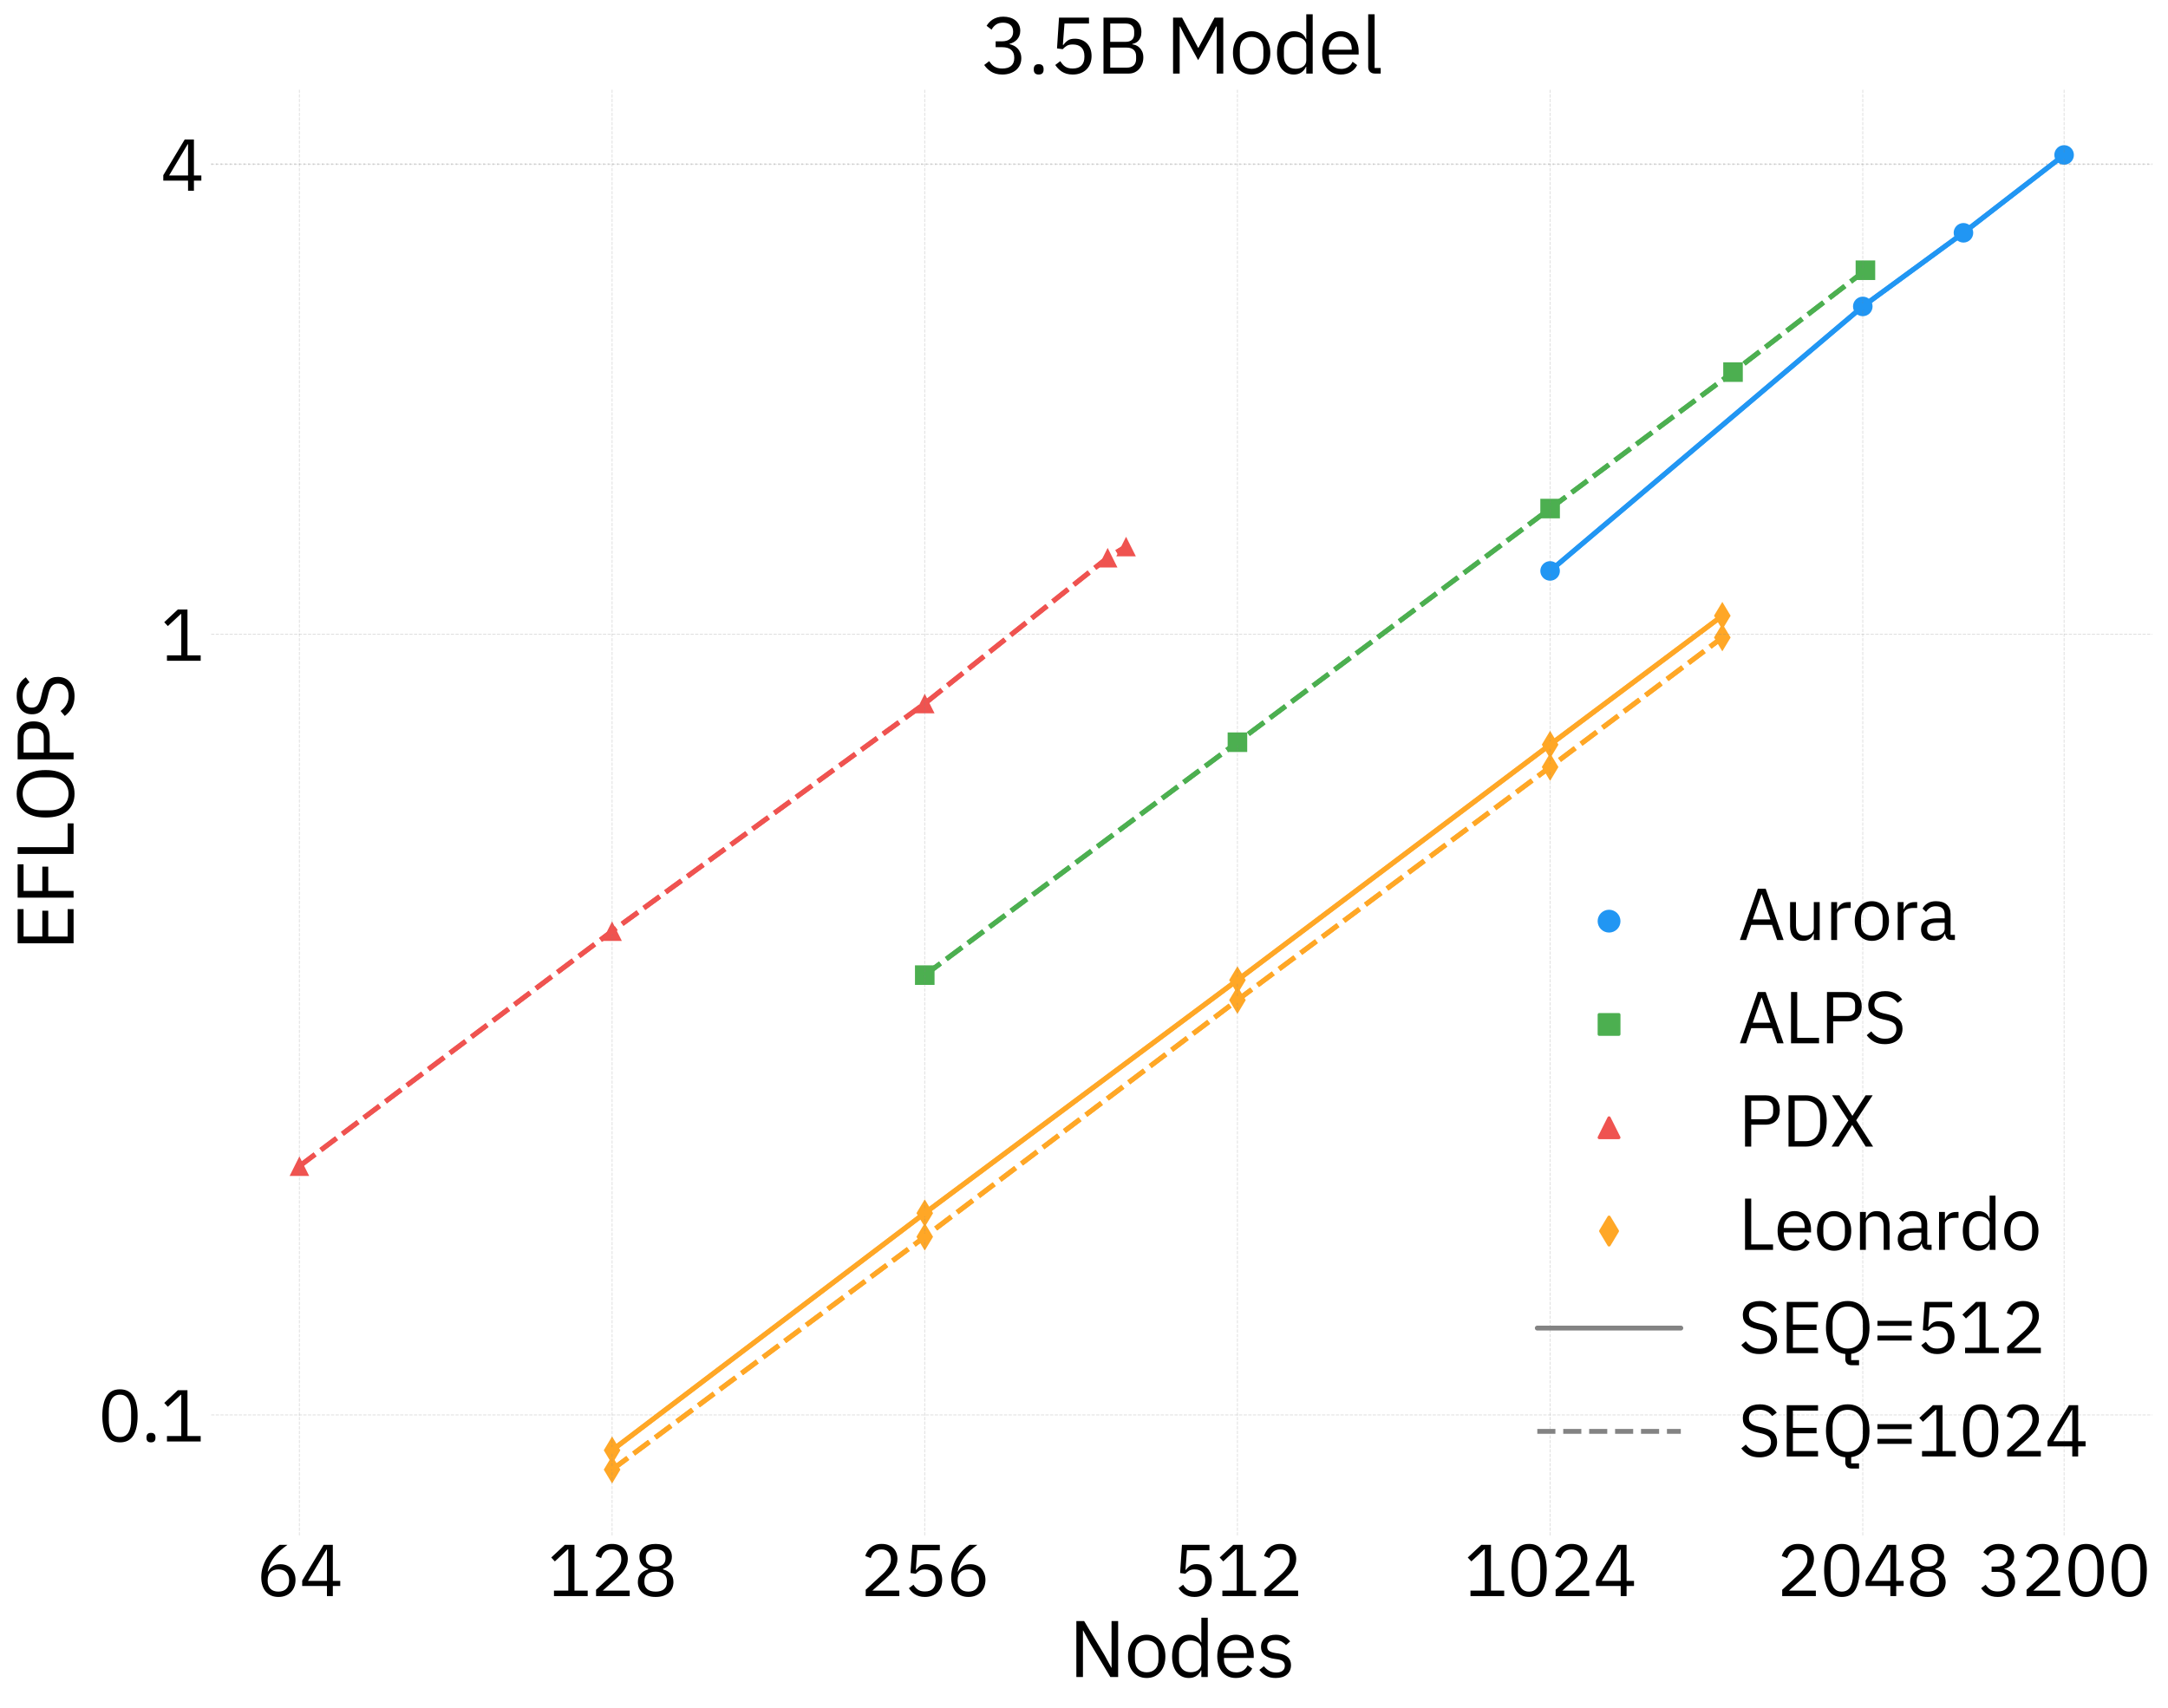 <?xml version="1.0" encoding="utf-8" standalone="no"?>
<!DOCTYPE svg PUBLIC "-//W3C//DTD SVG 1.1//EN"
  "http://www.w3.org/Graphics/SVG/1.1/DTD/svg11.dtd">
<svg xmlns:xlink="http://www.w3.org/1999/xlink" width="997.117pt" height="785.88pt" viewBox="0 0 997.117 785.88" xmlns="http://www.w3.org/2000/svg" version="1.1">
 <defs>
  <style type="text/css">*{stroke-linejoin: round; stroke-linecap: butt}</style>
 </defs>
 <g id="figure_1">
  <g id="patch_1">
   <path d="M 0 785.88 
L 997.117 785.88 
L 997.117 0 
L 0 0 
L 0 785.88 
z
" style="fill: none"/>
  </g>
  <g id="axes_1">
   <g id="patch_2">
    <path d="M 97.117 706.32 
L 989.917 706.32 
L 989.917 41.04 
L 97.117 41.04 
L 97.117 706.32 
z
" style="fill: none"/>
   </g>
   <g id="line2d_1">
    <path d="M 97.117 75.524 
L 989.917 75.524 
" clip-path="url(#p965e4cfb2d)" style="fill: none; stroke-dasharray: 0.8,1.32; stroke-dashoffset: 0; stroke: #cecece; stroke-opacity: 0.6; stroke-width: 0.8"/>
   </g>
   <g id="PathCollection_1"/>
   <g id="PathCollection_2"/>
   <g id="PathCollection_3"/>
   <g id="PathCollection_4"/>
   <g id="PathCollection_5">
    <path d="M 712.934 267.142 
C 714.128 267.142 715.272 266.668 716.116 265.824 
C 716.96 264.98 717.434 263.836 717.434 262.642 
C 717.434 261.449 716.96 260.304 716.116 259.46 
C 715.272 258.616 714.128 258.142 712.934 258.142 
C 711.741 258.142 710.596 258.616 709.752 259.46 
C 708.908 260.304 708.434 261.449 708.434 262.642 
C 708.434 263.836 708.908 264.98 709.752 265.824 
C 710.596 266.668 711.741 267.142 712.934 267.142 
z
" clip-path="url(#p965e4cfb2d)" style="fill: #2196f3"/>
    <path d="M 856.743 145.462 
C 857.936 145.462 859.081 144.988 859.925 144.144 
C 860.769 143.3 861.243 142.155 861.243 140.962 
C 861.243 139.769 860.769 138.624 859.925 137.78 
C 859.081 136.936 857.936 136.462 856.743 136.462 
C 855.55 136.462 854.405 136.936 853.561 137.78 
C 852.717 138.624 852.243 139.769 852.243 140.962 
C 852.243 142.155 852.717 143.3 853.561 144.144 
C 854.405 144.988 855.55 145.462 856.743 145.462 
z
" clip-path="url(#p965e4cfb2d)" style="fill: #2196f3"/>
    <path d="M 903.039 111.594 
C 904.233 111.594 905.377 111.12 906.221 110.276 
C 907.065 109.433 907.539 108.288 907.539 107.094 
C 907.539 105.901 907.065 104.756 906.221 103.913 
C 905.377 103.069 904.233 102.594 903.039 102.594 
C 901.846 102.594 900.701 103.069 899.857 103.913 
C 899.013 104.756 898.539 105.901 898.539 107.094 
C 898.539 108.288 899.013 109.433 899.857 110.276 
C 900.701 111.12 901.846 111.594 903.039 111.594 
z
" clip-path="url(#p965e4cfb2d)" style="fill: #2196f3"/>
    <path d="M 949.335 75.78 
C 950.529 75.78 951.673 75.306 952.517 74.462 
C 953.361 73.618 953.835 72.473 953.835 71.28 
C 953.835 70.087 953.361 68.942 952.517 68.098 
C 951.673 67.254 950.529 66.78 949.335 66.78 
C 948.142 66.78 946.997 67.254 946.153 68.098 
C 945.309 68.942 944.835 70.087 944.835 71.28 
C 944.835 72.473 945.309 73.618 946.153 74.462 
C 946.997 75.306 948.142 75.78 949.335 75.78 
z
" clip-path="url(#p965e4cfb2d)" style="fill: #2196f3"/>
    <path d="M 420.817 453.085 
L 429.817 453.085 
L 429.817 444.085 
L 420.817 444.085 
z
" clip-path="url(#p965e4cfb2d)" style="fill: #4caf50"/>
    <path d="M 564.625 345.936 
L 573.625 345.936 
L 573.625 336.936 
L 564.625 336.936 
z
" clip-path="url(#p965e4cfb2d)" style="fill: #4caf50"/>
    <path d="M 708.434 238.454 
L 717.434 238.454 
L 717.434 229.454 
L 708.434 229.454 
z
" clip-path="url(#p965e4cfb2d)" style="fill: #4caf50"/>
    <path d="M 792.557 175.679 
L 801.557 175.679 
L 801.557 166.679 
L 792.557 166.679 
z
" clip-path="url(#p965e4cfb2d)" style="fill: #4caf50"/>
    <path d="M 853.455 128.813 
L 862.455 128.813 
L 862.455 119.813 
L 853.455 119.813 
z
" clip-path="url(#p965e4cfb2d)" style="fill: #4caf50"/>
    <path d="M 137.699 531.968 
L 133.199 540.968 
L 142.199 540.968 
z
" clip-path="url(#p965e4cfb2d)" style="fill: #ef5350"/>
    <path d="M 281.508 423.863 
L 277.008 432.863 
L 286.008 432.863 
z
" clip-path="url(#p965e4cfb2d)" style="fill: #ef5350"/>
    <path d="M 425.317 319.138 
L 420.817 328.138 
L 429.817 328.138 
z
" clip-path="url(#p965e4cfb2d)" style="fill: #ef5350"/>
    <path d="M 509.439 252.05 
L 504.939 261.05 
L 513.939 261.05 
z
" clip-path="url(#p965e4cfb2d)" style="fill: #ef5350"/>
    <path d="M 517.909 246.926 
L 513.409 255.926 
L 522.409 255.926 
z
" clip-path="url(#p965e4cfb2d)" style="fill: #ef5350"/>
    <path d="M 281.508 673.526 
L 285.326 667.162 
L 281.508 660.798 
L 277.689 667.162 
z
" clip-path="url(#p965e4cfb2d)" style="fill: #ffa726"/>
    <path d="M 425.317 564.446 
L 429.135 558.082 
L 425.317 551.718 
L 421.498 558.082 
z
" clip-path="url(#p965e4cfb2d)" style="fill: #ffa726"/>
    <path d="M 569.125 457.231 
L 572.944 450.867 
L 569.125 444.503 
L 565.307 450.867 
z
" clip-path="url(#p965e4cfb2d)" style="fill: #ffa726"/>
    <path d="M 712.934 348.919 
L 716.753 342.555 
L 712.934 336.191 
L 709.116 342.555 
z
" clip-path="url(#p965e4cfb2d)" style="fill: #ffa726"/>
    <path d="M 792.136 289.613 
L 795.955 283.25 
L 792.136 276.886 
L 788.318 283.25 
z
" clip-path="url(#p965e4cfb2d)" style="fill: #ffa726"/>
    <path d="M 281.508 682.444 
L 285.326 676.08 
L 281.508 669.716 
L 277.689 676.08 
z
" clip-path="url(#p965e4cfb2d)" style="fill: #ffa726"/>
    <path d="M 425.317 575.325 
L 429.135 568.961 
L 425.317 562.597 
L 421.498 568.961 
z
" clip-path="url(#p965e4cfb2d)" style="fill: #ffa726"/>
    <path d="M 569.125 466.427 
L 572.944 460.063 
L 569.125 453.699 
L 565.307 460.063 
z
" clip-path="url(#p965e4cfb2d)" style="fill: #ffa726"/>
    <path d="M 712.934 359.224 
L 716.753 352.86 
L 712.934 346.497 
L 709.116 352.86 
z
" clip-path="url(#p965e4cfb2d)" style="fill: #ffa726"/>
    <path d="M 792.136 299.632 
L 795.955 293.268 
L 792.136 286.904 
L 788.318 293.268 
z
" clip-path="url(#p965e4cfb2d)" style="fill: #ffa726"/>
   </g>
   <g id="PolyCollection_1"/>
   <g id="PolyCollection_2"/>
   <g id="PolyCollection_3"/>
   <g id="PolyCollection_4"/>
   <g id="PolyCollection_5"/>
   <g id="PolyCollection_6"/>
   <g id="PolyCollection_7"/>
   <g id="PolyCollection_8"/>
   <g id="PolyCollection_9"/>
   <g id="PolyCollection_10"/>
   <g id="matplotlib.axis_1">
    <g id="xtick_1">
     <g id="line2d_2">
      <path d="M 137.699 706.32 
L 137.699 41.04 
" clip-path="url(#p965e4cfb2d)" style="fill: none; stroke-dasharray: 1.48,0.64; stroke-dashoffset: 0; stroke: #838383; stroke-opacity: 0.25; stroke-width: 0.4"/>
     </g>
     <g id="line2d_3"/>
     <g id="text_1">
      <!-- 64 -->
      <g transform="translate(117.899 734.24) scale(0.33 -0.33)">
       <defs>
        <path id="IBMPlexSans-Regular-36" d="M 1926 -77 
Q 1581 -77 1302 41 
Q 1024 160 829 381 
Q 634 602 531 922 
Q 429 1242 429 1638 
Q 429 2138 576 2576 
Q 723 3014 956 3376 
Q 1190 3738 1472 4016 
Q 1754 4294 2022 4467 
L 2714 4467 
Q 2355 4205 2073 3955 
Q 1792 3706 1581 3434 
Q 1370 3162 1222 2851 
Q 1075 2541 986 2150 
L 1018 2138 
Q 1178 2413 1430 2595 
Q 1683 2778 2093 2778 
Q 2381 2778 2624 2682 
Q 2867 2586 3040 2406 
Q 3213 2227 3312 1971 
Q 3411 1715 3411 1402 
Q 3411 1075 3305 803 
Q 3200 531 3005 336 
Q 2810 141 2534 32 
Q 2259 -77 1926 -77 
z
M 1920 390 
Q 2362 390 2608 633 
Q 2854 877 2854 1331 
L 2854 1382 
Q 2854 1837 2608 2080 
Q 2362 2323 1920 2323 
Q 1478 2323 1232 2080 
Q 986 1837 986 1382 
L 986 1331 
Q 986 877 1232 633 
Q 1478 390 1920 390 
z
" transform="scale(0.016)"/>
        <path id="IBMPlexSans-Regular-34" d="M 2400 0 
L 2400 877 
L 243 877 
L 243 1350 
L 2112 4467 
L 2912 4467 
L 2912 1325 
L 3558 1325 
L 3558 877 
L 2912 877 
L 2912 0 
L 2400 0 
z
M 749 1325 
L 2400 1325 
L 2400 4051 
L 2368 4051 
L 749 1325 
z
" transform="scale(0.016)"/>
       </defs>
       <use xlink:href="#IBMPlexSans-Regular-36"/>
       <use xlink:href="#IBMPlexSans-Regular-34" x="60"/>
      </g>
     </g>
    </g>
    <g id="xtick_2">
     <g id="line2d_4">
      <path d="M 281.508 706.32 
L 281.508 41.04 
" clip-path="url(#p965e4cfb2d)" style="fill: none; stroke-dasharray: 1.48,0.64; stroke-dashoffset: 0; stroke: #838383; stroke-opacity: 0.25; stroke-width: 0.4"/>
     </g>
     <g id="line2d_5"/>
     <g id="text_2">
      <!-- 128 -->
      <g transform="translate(251.808 734.24) scale(0.33 -0.33)">
       <defs>
        <path id="IBMPlexSans-Regular-31" d="M 563 0 
L 563 474 
L 1811 474 
L 1811 4070 
L 1766 4070 
L 640 3021 
L 326 3360 
L 1510 4467 
L 2349 4467 
L 2349 474 
L 3501 474 
L 3501 0 
L 563 0 
z
" transform="scale(0.016)"/>
        <path id="IBMPlexSans-Regular-32" d="M 3411 0 
L 480 0 
L 480 550 
L 1939 1894 
Q 2253 2182 2464 2505 
Q 2675 2829 2675 3155 
L 2675 3232 
Q 2675 3603 2470 3833 
Q 2266 4064 1850 4064 
Q 1645 4064 1491 4006 
Q 1338 3949 1226 3846 
Q 1114 3744 1040 3606 
Q 966 3469 922 3309 
L 442 3494 
Q 506 3693 618 3881 
Q 730 4070 899 4217 
Q 1069 4365 1309 4454 
Q 1549 4544 1875 4544 
Q 2202 4544 2458 4448 
Q 2714 4352 2886 4179 
Q 3059 4006 3152 3769 
Q 3245 3533 3245 3245 
Q 3245 2982 3171 2758 
Q 3098 2534 2970 2332 
Q 2842 2131 2659 1939 
Q 2477 1747 2266 1555 
L 1062 474 
L 3411 474 
L 3411 0 
z
" transform="scale(0.016)"/>
        <path id="IBMPlexSans-Regular-38" d="M 1920 -77 
Q 1536 -77 1248 22 
Q 960 122 765 294 
Q 570 467 470 704 
Q 371 941 371 1216 
Q 371 1677 620 1945 
Q 870 2214 1274 2323 
L 1274 2374 
Q 922 2496 714 2768 
Q 506 3040 506 3424 
Q 506 3936 877 4240 
Q 1248 4544 1920 4544 
Q 2592 4544 2963 4240 
Q 3334 3936 3334 3424 
Q 3334 3040 3126 2768 
Q 2918 2496 2566 2374 
L 2566 2323 
Q 2970 2214 3219 1945 
Q 3469 1677 3469 1216 
Q 3469 941 3369 704 
Q 3270 467 3075 294 
Q 2880 122 2592 22 
Q 2304 -77 1920 -77 
z
M 1920 390 
Q 2387 390 2643 598 
Q 2899 806 2899 1190 
L 2899 1325 
Q 2899 1709 2643 1917 
Q 2387 2125 1920 2125 
Q 1453 2125 1197 1917 
Q 941 1709 941 1325 
L 941 1190 
Q 941 806 1197 598 
Q 1453 390 1920 390 
z
M 1920 2573 
Q 2342 2573 2560 2752 
Q 2778 2931 2778 3277 
L 2778 3373 
Q 2778 3718 2560 3897 
Q 2342 4077 1920 4077 
Q 1498 4077 1280 3897 
Q 1062 3718 1062 3373 
L 1062 3277 
Q 1062 2931 1280 2752 
Q 1498 2573 1920 2573 
z
" transform="scale(0.016)"/>
       </defs>
       <use xlink:href="#IBMPlexSans-Regular-31"/>
       <use xlink:href="#IBMPlexSans-Regular-32" x="60"/>
       <use xlink:href="#IBMPlexSans-Regular-38" x="120"/>
      </g>
     </g>
    </g>
    <g id="xtick_3">
     <g id="line2d_6">
      <path d="M 425.317 706.32 
L 425.317 41.04 
" clip-path="url(#p965e4cfb2d)" style="fill: none; stroke-dasharray: 1.48,0.64; stroke-dashoffset: 0; stroke: #838383; stroke-opacity: 0.25; stroke-width: 0.4"/>
     </g>
     <g id="line2d_7"/>
     <g id="text_3">
      <!-- 256 -->
      <g transform="translate(395.617 734.24) scale(0.33 -0.33)">
       <defs>
        <path id="IBMPlexSans-Regular-35" d="M 3187 3994 
L 1229 3994 
L 1101 2291 
L 1146 2291 
Q 1306 2515 1507 2649 
Q 1709 2784 2061 2784 
Q 2349 2784 2592 2688 
Q 2835 2592 3014 2416 
Q 3194 2240 3293 1984 
Q 3392 1728 3392 1402 
Q 3392 1075 3289 803 
Q 3187 531 2992 336 
Q 2797 141 2518 32 
Q 2240 -77 1888 -77 
Q 1606 -77 1392 -13 
Q 1178 51 1011 160 
Q 845 269 720 403 
Q 595 538 493 685 
L 896 992 
Q 979 858 1072 749 
Q 1165 640 1277 563 
Q 1389 486 1536 444 
Q 1683 403 1888 403 
Q 2349 403 2585 646 
Q 2822 890 2822 1331 
L 2822 1395 
Q 2822 1837 2585 2080 
Q 2349 2323 1888 2323 
Q 1581 2323 1405 2211 
Q 1229 2099 1088 1946 
L 634 2010 
L 794 4467 
L 3187 4467 
L 3187 3994 
z
" transform="scale(0.016)"/>
       </defs>
       <use xlink:href="#IBMPlexSans-Regular-32"/>
       <use xlink:href="#IBMPlexSans-Regular-35" x="60"/>
       <use xlink:href="#IBMPlexSans-Regular-36" x="120"/>
      </g>
     </g>
    </g>
    <g id="xtick_4">
     <g id="line2d_8">
      <path d="M 569.125 706.32 
L 569.125 41.04 
" clip-path="url(#p965e4cfb2d)" style="fill: none; stroke-dasharray: 1.48,0.64; stroke-dashoffset: 0; stroke: #838383; stroke-opacity: 0.25; stroke-width: 0.4"/>
     </g>
     <g id="line2d_9"/>
     <g id="text_4">
      <!-- 512 -->
      <g transform="translate(539.425 734.24) scale(0.33 -0.33)">
       <use xlink:href="#IBMPlexSans-Regular-35"/>
       <use xlink:href="#IBMPlexSans-Regular-31" x="60"/>
       <use xlink:href="#IBMPlexSans-Regular-32" x="120"/>
      </g>
     </g>
    </g>
    <g id="xtick_5">
     <g id="line2d_10">
      <path d="M 712.934 706.32 
L 712.934 41.04 
" clip-path="url(#p965e4cfb2d)" style="fill: none; stroke-dasharray: 1.48,0.64; stroke-dashoffset: 0; stroke: #838383; stroke-opacity: 0.25; stroke-width: 0.4"/>
     </g>
     <g id="line2d_11"/>
     <g id="text_5">
      <!-- 1024 -->
      <g transform="translate(673.334 734.24) scale(0.33 -0.33)">
       <defs>
        <path id="IBMPlexSans-Regular-30" d="M 1920 -77 
Q 1120 -77 752 531 
Q 384 1139 384 2234 
Q 384 3328 752 3936 
Q 1120 4544 1920 4544 
Q 2720 4544 3088 3936 
Q 3456 3328 3456 2234 
Q 3456 1139 3088 531 
Q 2720 -77 1920 -77 
z
M 1920 390 
Q 2182 390 2368 499 
Q 2554 608 2669 806 
Q 2784 1005 2838 1273 
Q 2893 1542 2893 1869 
L 2893 2598 
Q 2893 2925 2838 3193 
Q 2784 3462 2669 3660 
Q 2554 3859 2368 3968 
Q 2182 4077 1920 4077 
Q 1658 4077 1472 3968 
Q 1286 3859 1171 3660 
Q 1056 3462 1001 3193 
Q 947 2925 947 2598 
L 947 1869 
Q 947 1542 1001 1273 
Q 1056 1005 1171 806 
Q 1286 608 1472 499 
Q 1658 390 1920 390 
z
" transform="scale(0.016)"/>
       </defs>
       <use xlink:href="#IBMPlexSans-Regular-31"/>
       <use xlink:href="#IBMPlexSans-Regular-30" x="60"/>
       <use xlink:href="#IBMPlexSans-Regular-32" x="120"/>
       <use xlink:href="#IBMPlexSans-Regular-34" x="180"/>
      </g>
     </g>
    </g>
    <g id="xtick_6">
     <g id="line2d_12">
      <path d="M 856.743 706.32 
L 856.743 41.04 
" clip-path="url(#p965e4cfb2d)" style="fill: none; stroke-dasharray: 1.48,0.64; stroke-dashoffset: 0; stroke: #838383; stroke-opacity: 0.25; stroke-width: 0.4"/>
     </g>
     <g id="line2d_13"/>
     <g id="text_6">
      <!-- 2048 -->
      <g transform="translate(817.143 734.24) scale(0.33 -0.33)">
       <use xlink:href="#IBMPlexSans-Regular-32"/>
       <use xlink:href="#IBMPlexSans-Regular-30" x="60"/>
       <use xlink:href="#IBMPlexSans-Regular-34" x="120"/>
       <use xlink:href="#IBMPlexSans-Regular-38" x="180"/>
      </g>
     </g>
    </g>
    <g id="xtick_7">
     <g id="line2d_14">
      <path d="M 949.335 706.32 
L 949.335 41.04 
" clip-path="url(#p965e4cfb2d)" style="fill: none; stroke-dasharray: 1.48,0.64; stroke-dashoffset: 0; stroke: #838383; stroke-opacity: 0.25; stroke-width: 0.4"/>
     </g>
     <g id="line2d_15"/>
     <g id="text_7">
      <!-- 3200 -->
      <g transform="translate(909.735 734.24) scale(0.33 -0.33)">
       <defs>
        <path id="IBMPlexSans-Regular-33" d="M 1670 2573 
Q 2125 2573 2352 2781 
Q 2579 2989 2579 3315 
L 2579 3360 
Q 2579 3712 2358 3888 
Q 2138 4064 1779 4064 
Q 1434 4064 1216 3913 
Q 998 3763 858 3507 
L 461 3814 
Q 544 3949 662 4080 
Q 781 4211 941 4313 
Q 1101 4416 1312 4480 
Q 1523 4544 1792 4544 
Q 2074 4544 2323 4470 
Q 2573 4397 2755 4253 
Q 2938 4109 3043 3897 
Q 3149 3686 3149 3418 
Q 3149 3200 3081 3027 
Q 3014 2854 2899 2726 
Q 2784 2598 2627 2508 
Q 2470 2419 2291 2374 
L 2291 2349 
Q 2470 2310 2640 2224 
Q 2810 2138 2941 2000 
Q 3072 1862 3152 1667 
Q 3232 1472 3232 1222 
Q 3232 934 3123 694 
Q 3014 454 2816 284 
Q 2618 115 2336 19 
Q 2054 -77 1715 -77 
Q 1427 -77 1203 -13 
Q 979 51 806 160 
Q 634 269 502 403 
Q 371 538 269 685 
L 672 992 
Q 755 858 854 749 
Q 954 640 1075 563 
Q 1197 486 1350 444 
Q 1504 403 1709 403 
Q 2182 403 2425 617 
Q 2669 832 2669 1229 
L 2669 1280 
Q 2669 1677 2425 1891 
Q 2182 2106 1709 2106 
L 1184 2106 
L 1184 2573 
L 1670 2573 
z
" transform="scale(0.016)"/>
       </defs>
       <use xlink:href="#IBMPlexSans-Regular-33"/>
       <use xlink:href="#IBMPlexSans-Regular-32" x="60"/>
       <use xlink:href="#IBMPlexSans-Regular-30" x="120"/>
       <use xlink:href="#IBMPlexSans-Regular-30" x="180"/>
      </g>
     </g>
    </g>
    <g id="xtick_8">
     <g id="line2d_16"/>
    </g>
    <g id="xtick_9">
     <g id="line2d_17"/>
    </g>
    <g id="xtick_10">
     <g id="line2d_18"/>
    </g>
    <g id="xtick_11">
     <g id="line2d_19"/>
    </g>
    <g id="xtick_12">
     <g id="line2d_20"/>
    </g>
    <g id="xtick_13">
     <g id="line2d_21"/>
    </g>
    <g id="xtick_14">
     <g id="line2d_22"/>
    </g>
    <g id="xtick_15">
     <g id="line2d_23"/>
    </g>
    <g id="xtick_16">
     <g id="line2d_24"/>
    </g>
    <g id="xtick_17">
     <g id="line2d_25"/>
    </g>
    <g id="xtick_18">
     <g id="line2d_26"/>
    </g>
    <g id="xtick_19">
     <g id="line2d_27"/>
    </g>
    <g id="xtick_20">
     <g id="line2d_28"/>
    </g>
    <g id="xtick_21">
     <g id="line2d_29"/>
    </g>
    <g id="text_8">
     <!-- Nodes -->
     <g transform="translate(491.621 771.48) scale(0.36 -0.36)">
      <defs>
       <path id="IBMPlexSans-Regular-4e" d="M 1677 2726 
L 1139 3718 
L 1120 3718 
L 1120 0 
L 595 0 
L 595 4467 
L 1216 4467 
L 2848 1741 
L 3386 749 
L 3405 749 
L 3405 4467 
L 3930 4467 
L 3930 0 
L 3309 0 
L 1677 2726 
z
" transform="scale(0.016)"/>
       <path id="IBMPlexSans-Regular-6f" d="M 1792 -77 
Q 1459 -77 1184 44 
Q 909 166 713 393 
Q 518 621 409 937 
Q 301 1254 301 1651 
Q 301 2042 409 2362 
Q 518 2682 713 2909 
Q 909 3136 1184 3257 
Q 1459 3379 1792 3379 
Q 2125 3379 2397 3257 
Q 2669 3136 2867 2909 
Q 3066 2682 3174 2362 
Q 3283 2042 3283 1651 
Q 3283 1254 3174 937 
Q 3066 621 2867 393 
Q 2669 166 2397 44 
Q 2125 -77 1792 -77 
z
M 1792 378 
Q 2208 378 2470 634 
Q 2733 890 2733 1414 
L 2733 1888 
Q 2733 2413 2470 2669 
Q 2208 2925 1792 2925 
Q 1376 2925 1113 2669 
Q 851 2413 851 1888 
L 851 1414 
Q 851 890 1113 634 
Q 1376 378 1792 378 
z
" transform="scale(0.016)"/>
       <path id="IBMPlexSans-Regular-64" d="M 2656 538 
L 2630 538 
Q 2330 -77 1664 -77 
Q 1357 -77 1107 44 
Q 858 166 682 390 
Q 506 614 413 934 
Q 320 1254 320 1651 
Q 320 2048 413 2368 
Q 506 2688 682 2912 
Q 858 3136 1107 3257 
Q 1357 3379 1664 3379 
Q 2010 3379 2256 3228 
Q 2502 3078 2630 2765 
L 2656 2765 
L 2656 4736 
L 3168 4736 
L 3168 0 
L 2656 0 
L 2656 538 
z
M 1805 384 
Q 1978 384 2134 429 
Q 2291 474 2406 560 
Q 2522 646 2589 771 
Q 2656 896 2656 1056 
L 2656 2285 
Q 2656 2419 2589 2537 
Q 2522 2656 2406 2739 
Q 2291 2822 2134 2870 
Q 1978 2918 1805 2918 
Q 1370 2918 1120 2646 
Q 870 2374 870 1933 
L 870 1370 
Q 870 928 1120 656 
Q 1370 384 1805 384 
z
" transform="scale(0.016)"/>
       <path id="IBMPlexSans-Regular-65" d="M 1786 -77 
Q 1446 -77 1174 44 
Q 902 166 707 393 
Q 512 621 406 937 
Q 301 1254 301 1651 
Q 301 2042 406 2362 
Q 512 2682 707 2909 
Q 902 3136 1174 3257 
Q 1446 3379 1786 3379 
Q 2118 3379 2380 3257 
Q 2643 3136 2828 2921 
Q 3014 2707 3113 2412 
Q 3213 2118 3213 1766 
L 3213 1523 
L 838 1523 
L 838 1370 
Q 838 1158 905 976 
Q 973 794 1097 659 
Q 1222 525 1404 448 
Q 1587 371 1818 371 
Q 2131 371 2364 518 
Q 2598 666 2726 941 
L 3091 678 
Q 2931 339 2592 131 
Q 2253 -77 1786 -77 
z
M 1786 2950 
Q 1574 2950 1401 2876 
Q 1229 2803 1104 2668 
Q 979 2534 908 2352 
Q 838 2170 838 1952 
L 838 1907 
L 2662 1907 
L 2662 1978 
Q 2662 2419 2422 2684 
Q 2182 2950 1786 2950 
z
" transform="scale(0.016)"/>
       <path id="IBMPlexSans-Regular-73" d="M 1536 -77 
Q 1075 -77 764 99 
Q 454 275 230 570 
L 595 864 
Q 787 621 1024 489 
Q 1261 358 1574 358 
Q 1901 358 2083 499 
Q 2266 640 2266 896 
Q 2266 1088 2141 1225 
Q 2016 1363 1690 1414 
L 1427 1453 
Q 1197 1485 1005 1552 
Q 813 1619 669 1731 
Q 525 1843 445 2009 
Q 365 2176 365 2406 
Q 365 2650 454 2832 
Q 544 3014 701 3136 
Q 858 3258 1075 3318 
Q 1293 3379 1542 3379 
Q 1946 3379 2218 3238 
Q 2490 3098 2694 2848 
L 2355 2541 
Q 2246 2694 2035 2819 
Q 1824 2944 1504 2944 
Q 1184 2944 1021 2806 
Q 858 2669 858 2432 
Q 858 2189 1021 2080 
Q 1184 1971 1491 1920 
L 1747 1882 
Q 2298 1798 2528 1564 
Q 2758 1331 2758 954 
Q 2758 474 2432 198 
Q 2106 -77 1536 -77 
z
" transform="scale(0.016)"/>
      </defs>
      <use xlink:href="#IBMPlexSans-Regular-4e"/>
      <use xlink:href="#IBMPlexSans-Regular-6f" x="70.7"/>
      <use xlink:href="#IBMPlexSans-Regular-64" x="126.7"/>
      <use xlink:href="#IBMPlexSans-Regular-65" x="184.7"/>
      <use xlink:href="#IBMPlexSans-Regular-73" x="239.6"/>
     </g>
    </g>
   </g>
   <g id="matplotlib.axis_2">
    <g id="ytick_1">
     <g id="line2d_30">
      <path d="M 97.117 650.913 
L 989.917 650.913 
" clip-path="url(#p965e4cfb2d)" style="fill: none; stroke-dasharray: 1.48,0.64; stroke-dashoffset: 0; stroke: #838383; stroke-opacity: 0.25; stroke-width: 0.4"/>
     </g>
     <g id="line2d_31"/>
     <g id="text_9">
      <!-- 0.1 -->
      <g transform="translate(45.04 663.123) scale(0.33 -0.33)">
       <defs>
        <path id="IBMPlexSans-Regular-2e" d="M 870 -77 
Q 666 -77 573 25 
Q 480 128 480 294 
L 480 378 
Q 480 544 573 646 
Q 666 749 870 749 
Q 1075 749 1168 646 
Q 1261 544 1261 378 
L 1261 294 
Q 1261 128 1168 25 
Q 1075 -77 870 -77 
z
" transform="scale(0.016)"/>
       </defs>
       <use xlink:href="#IBMPlexSans-Regular-30"/>
       <use xlink:href="#IBMPlexSans-Regular-2e" x="60"/>
       <use xlink:href="#IBMPlexSans-Regular-31" x="87.2"/>
      </g>
     </g>
    </g>
    <g id="ytick_2">
     <g id="line2d_32">
      <path d="M 97.117 291.757 
L 989.917 291.757 
" clip-path="url(#p965e4cfb2d)" style="fill: none; stroke-dasharray: 1.48,0.64; stroke-dashoffset: 0; stroke: #838383; stroke-opacity: 0.25; stroke-width: 0.4"/>
     </g>
     <g id="line2d_33"/>
     <g id="text_10">
      <!-- 1 -->
      <g transform="translate(73.817 303.967) scale(0.33 -0.33)">
       <use xlink:href="#IBMPlexSans-Regular-31"/>
      </g>
     </g>
    </g>
    <g id="ytick_3">
     <g id="line2d_34">
      <path d="M 97.117 75.524 
L 989.917 75.524 
" clip-path="url(#p965e4cfb2d)" style="fill: none; stroke-dasharray: 1.48,0.64; stroke-dashoffset: 0; stroke: #838383; stroke-opacity: 0.25; stroke-width: 0.4"/>
     </g>
     <g id="line2d_35"/>
     <g id="text_11">
      <!-- 4 -->
      <g transform="translate(73.817 87.734) scale(0.33 -0.33)">
       <use xlink:href="#IBMPlexSans-Regular-34"/>
      </g>
     </g>
    </g>
    <g id="ytick_4">
     <g id="line2d_36"/>
    </g>
    <g id="ytick_5">
     <g id="line2d_37"/>
    </g>
    <g id="ytick_6">
     <g id="line2d_38"/>
    </g>
    <g id="ytick_7">
     <g id="line2d_39"/>
    </g>
    <g id="ytick_8">
     <g id="line2d_40"/>
    </g>
    <g id="ytick_9">
     <g id="line2d_41"/>
    </g>
    <g id="ytick_10">
     <g id="line2d_42"/>
    </g>
    <g id="ytick_11">
     <g id="line2d_43"/>
    </g>
    <g id="ytick_12">
     <g id="line2d_44"/>
    </g>
    <g id="ytick_13">
     <g id="line2d_45"/>
    </g>
    <g id="ytick_14">
     <g id="line2d_46"/>
    </g>
    <g id="ytick_15">
     <g id="line2d_47"/>
    </g>
    <g id="text_12">
     <!-- EFLOPS -->
     <g transform="translate(33.84 437.361) rotate(-90) scale(0.36 -0.36)">
      <defs>
       <path id="IBMPlexSans-Regular-45" d="M 595 0 
L 595 4467 
L 3322 4467 
L 3322 3994 
L 1133 3994 
L 1133 2496 
L 3194 2496 
L 3194 2022 
L 1133 2022 
L 1133 474 
L 3322 474 
L 3322 0 
L 595 0 
z
" transform="scale(0.016)"/>
       <path id="IBMPlexSans-Regular-46" d="M 595 0 
L 595 4467 
L 3258 4467 
L 3258 3994 
L 1133 3994 
L 1133 2496 
L 3072 2496 
L 3072 2022 
L 1133 2022 
L 1133 0 
L 595 0 
z
" transform="scale(0.016)"/>
       <path id="IBMPlexSans-Regular-4c" d="M 595 0 
L 595 4467 
L 1133 4467 
L 1133 474 
L 3034 474 
L 3034 0 
L 595 0 
z
" transform="scale(0.016)"/>
       <path id="IBMPlexSans-Regular-4f" d="M 2266 -77 
Q 1830 -77 1481 73 
Q 1133 224 886 515 
Q 640 806 505 1238 
Q 371 1670 371 2234 
Q 371 2797 505 3225 
Q 640 3654 886 3948 
Q 1133 4243 1481 4393 
Q 1830 4544 2266 4544 
Q 2694 4544 3046 4393 
Q 3398 4243 3644 3948 
Q 3891 3654 4025 3225 
Q 4160 2797 4160 2234 
Q 4160 1670 4025 1238 
Q 3891 806 3644 515 
Q 3398 224 3046 73 
Q 2694 -77 2266 -77 
z
M 2266 403 
Q 2554 403 2797 505 
Q 3040 608 3216 800 
Q 3392 992 3488 1261 
Q 3584 1530 3584 1862 
L 3584 2605 
Q 3584 2938 3488 3206 
Q 3392 3475 3216 3667 
Q 3040 3859 2797 3961 
Q 2554 4064 2266 4064 
Q 1978 4064 1734 3961 
Q 1491 3859 1315 3667 
Q 1139 3475 1043 3206 
Q 947 2938 947 2605 
L 947 1862 
Q 947 1530 1043 1261 
Q 1139 992 1315 800 
Q 1491 608 1734 505 
Q 1978 403 2266 403 
z
" transform="scale(0.016)"/>
       <path id="IBMPlexSans-Regular-50" d="M 595 0 
L 595 4467 
L 2374 4467 
Q 2976 4467 3299 4124 
Q 3622 3782 3622 3187 
Q 3622 2592 3299 2249 
Q 2976 1907 2374 1907 
L 1133 1907 
L 1133 0 
L 595 0 
z
M 1133 2381 
L 2374 2381 
Q 2694 2381 2870 2547 
Q 3046 2714 3046 3021 
L 3046 3354 
Q 3046 3661 2870 3827 
Q 2694 3994 2374 3994 
L 1133 3994 
L 1133 2381 
z
" transform="scale(0.016)"/>
       <path id="IBMPlexSans-Regular-53" d="M 1850 -77 
Q 1306 -77 922 131 
Q 538 339 269 704 
L 666 1037 
Q 902 723 1190 560 
Q 1478 397 1869 397 
Q 2349 397 2601 627 
Q 2854 858 2854 1242 
Q 2854 1562 2662 1734 
Q 2470 1907 2029 2010 
L 1664 2093 
Q 1050 2234 726 2518 
Q 403 2803 403 3322 
Q 403 3616 512 3846 
Q 621 4077 816 4230 
Q 1011 4384 1283 4464 
Q 1555 4544 1882 4544 
Q 2387 4544 2748 4358 
Q 3110 4173 3360 3814 
L 2957 3520 
Q 2771 3776 2508 3923 
Q 2246 4070 1856 4070 
Q 1427 4070 1180 3888 
Q 934 3706 934 3341 
Q 934 3021 1142 2857 
Q 1350 2694 1773 2598 
L 2138 2515 
Q 2797 2368 3091 2067 
Q 3386 1766 3386 1267 
Q 3386 960 3280 710 
Q 3174 461 2976 288 
Q 2778 115 2493 19 
Q 2208 -77 1850 -77 
z
" transform="scale(0.016)"/>
      </defs>
      <use xlink:href="#IBMPlexSans-Regular-45"/>
      <use xlink:href="#IBMPlexSans-Regular-46" x="58.3"/>
      <use xlink:href="#IBMPlexSans-Regular-4c" x="114.2"/>
      <use xlink:href="#IBMPlexSans-Regular-4f" x="164.3"/>
      <use xlink:href="#IBMPlexSans-Regular-50" x="235.1"/>
      <use xlink:href="#IBMPlexSans-Regular-53" x="295.7"/>
     </g>
    </g>
   </g>
   <g id="line2d_48"/>
   <g id="line2d_49"/>
   <g id="line2d_50">
    <path d="M 712.934 262.642 
L 856.743 140.962 
L 903.039 107.094 
L 949.335 71.28 
" clip-path="url(#p965e4cfb2d)" style="fill: none; stroke: #2196f3; stroke-width: 2.25; stroke-linecap: round"/>
   </g>
   <g id="line2d_51">
    <path d="M 425.317 448.585 
L 569.125 341.436 
L 712.934 233.954 
L 797.057 171.179 
L 857.955 124.313 
" clip-path="url(#p965e4cfb2d)" style="fill: none; stroke-dasharray: 9,3.375; stroke-dashoffset: 0; stroke: #4caf50; stroke-width: 2.25"/>
   </g>
   <g id="line2d_52">
    <path d="M 137.699 536.468 
L 281.508 428.363 
L 425.317 323.638 
L 509.439 256.55 
L 517.909 251.426 
" clip-path="url(#p965e4cfb2d)" style="fill: none; stroke-dasharray: 9,3.375; stroke-dashoffset: 0; stroke: #ef5350; stroke-width: 2.25"/>
   </g>
   <g id="line2d_53">
    <path d="M 281.508 667.162 
L 425.317 558.082 
L 569.125 450.867 
L 712.934 342.555 
L 792.136 283.25 
" clip-path="url(#p965e4cfb2d)" style="fill: none; stroke: #ffa726; stroke-width: 2.25; stroke-linecap: round"/>
   </g>
   <g id="line2d_54">
    <path d="M 281.508 676.08 
L 425.317 568.961 
L 569.125 460.063 
L 712.934 352.86 
L 792.136 293.268 
" clip-path="url(#p965e4cfb2d)" style="fill: none; stroke-dasharray: 9,3.375; stroke-dashoffset: 0; stroke: #ffa726; stroke-width: 2.25"/>
   </g>
   <g id="line2d_55">
    <path d="M 712.934 262.642 
L 856.743 140.962 
L 903.039 107.094 
L 949.335 71.28 
" clip-path="url(#p965e4cfb2d)" style="fill: none; stroke: #2196f3; stroke-width: 2.25; stroke-linecap: round"/>
   </g>
   <g id="line2d_56">
    <path d="M 425.317 448.585 
L 569.125 341.436 
L 712.934 233.954 
L 797.057 171.179 
L 857.955 124.313 
" clip-path="url(#p965e4cfb2d)" style="fill: none; stroke-dasharray: 9,3.375; stroke-dashoffset: 0; stroke: #4caf50; stroke-width: 2.25"/>
   </g>
   <g id="line2d_57">
    <path d="M 137.699 536.468 
L 281.508 428.363 
L 425.317 323.638 
L 509.439 256.55 
L 517.909 251.426 
" clip-path="url(#p965e4cfb2d)" style="fill: none; stroke-dasharray: 9,3.375; stroke-dashoffset: 0; stroke: #ef5350; stroke-width: 2.25"/>
   </g>
   <g id="line2d_58">
    <path d="M 281.508 667.162 
L 425.317 558.082 
L 569.125 450.867 
L 712.934 342.555 
L 792.136 283.25 
" clip-path="url(#p965e4cfb2d)" style="fill: none; stroke: #ffa726; stroke-width: 2.25; stroke-linecap: round"/>
   </g>
   <g id="line2d_59">
    <path d="M 281.508 676.08 
L 425.317 568.961 
L 569.125 460.063 
L 712.934 352.86 
L 792.136 293.268 
" clip-path="url(#p965e4cfb2d)" style="fill: none; stroke-dasharray: 9,3.375; stroke-dashoffset: 0; stroke: #ffa726; stroke-width: 2.25"/>
   </g>
   <g id="patch_3">
    <path d="M 97.117 706.32 
L 97.117 41.04 
" style="fill: none"/>
   </g>
   <g id="patch_4">
    <path d="M 989.917 706.32 
L 989.917 41.04 
" style="fill: none"/>
   </g>
   <g id="patch_5">
    <path d="M 97.117 706.32 
L 989.917 706.32 
" style="fill: none"/>
   </g>
   <g id="patch_6">
    <path d="M 97.117 41.04 
L 989.917 41.04 
" style="fill: none"/>
   </g>
   <g id="text_13">
    <!-- 3.5B Model -->
    <g transform="translate(451.104 33.84) scale(0.36 -0.36)">
     <defs>
      <path id="IBMPlexSans-Regular-42" d="M 595 4467 
L 2432 4467 
Q 2989 4467 3305 4153 
Q 3622 3840 3622 3315 
Q 3622 3066 3552 2893 
Q 3482 2720 3373 2608 
Q 3264 2496 3136 2441 
Q 3008 2387 2899 2368 
L 2899 2330 
Q 3021 2323 3171 2265 
Q 3322 2208 3456 2083 
Q 3590 1958 3683 1763 
Q 3776 1568 3776 1293 
Q 3776 1018 3689 781 
Q 3603 544 3449 371 
Q 3296 198 3085 99 
Q 2874 0 2624 0 
L 595 0 
L 595 4467 
z
M 1133 474 
L 2458 474 
Q 2803 474 3001 650 
Q 3200 826 3200 1165 
L 3200 1382 
Q 3200 1722 3001 1898 
Q 2803 2074 2458 2074 
L 1133 2074 
L 1133 474 
z
M 1133 2534 
L 2368 2534 
Q 2688 2534 2867 2694 
Q 3046 2854 3046 3155 
L 3046 3373 
Q 3046 3674 2867 3834 
Q 2688 3994 2368 3994 
L 1133 3994 
L 1133 2534 
z
" transform="scale(0.016)"/>
      <path id="IBMPlexSans-Regular-20" transform="scale(0.016)"/>
      <path id="IBMPlexSans-Regular-4d" d="M 4077 3763 
L 4045 3763 
L 3667 3014 
L 2598 1069 
L 1530 3014 
L 1152 3763 
L 1120 3763 
L 1120 0 
L 595 0 
L 595 4467 
L 1312 4467 
L 2592 2061 
L 2624 2061 
L 3910 4467 
L 4602 4467 
L 4602 0 
L 4077 0 
L 4077 3763 
z
" transform="scale(0.016)"/>
      <path id="IBMPlexSans-Regular-6c" d="M 1088 0 
Q 819 0 681 150 
Q 544 301 544 531 
L 544 4736 
L 1056 4736 
L 1056 448 
L 1542 448 
L 1542 0 
L 1088 0 
z
" transform="scale(0.016)"/>
     </defs>
     <use xlink:href="#IBMPlexSans-Regular-33"/>
     <use xlink:href="#IBMPlexSans-Regular-2e" x="60"/>
     <use xlink:href="#IBMPlexSans-Regular-35" x="87.2"/>
     <use xlink:href="#IBMPlexSans-Regular-42" x="147.2"/>
     <use xlink:href="#IBMPlexSans-Regular-20" x="212.5"/>
     <use xlink:href="#IBMPlexSans-Regular-4d" x="236.1"/>
     <use xlink:href="#IBMPlexSans-Regular-6f" x="317.3"/>
     <use xlink:href="#IBMPlexSans-Regular-64" x="373.3"/>
     <use xlink:href="#IBMPlexSans-Regular-65" x="431.3"/>
     <use xlink:href="#IBMPlexSans-Regular-6c" x="486.2"/>
    </g>
   </g>
   <g id="legend_1">
    <g id="PathCollection_6">
     <defs>
      <path id="m93fdda8d48" d="M 0 4.5 
C 1.193 4.5 2.338 4.026 3.182 3.182 
C 4.026 2.338 4.5 1.193 4.5 0 
C 4.5 -1.193 4.026 -2.338 3.182 -3.182 
C 2.338 -4.026 1.193 -4.5 0 -4.5 
C -1.193 -4.5 -2.338 -4.026 -3.182 -3.182 
C -4.026 -2.338 -4.5 -1.193 -4.5 0 
C -4.5 1.193 -4.026 2.338 -3.182 3.182 
C -2.338 4.026 -1.193 4.5 0 4.5 
z
" style="stroke: #2196f3; stroke-width: 1.5"/>
     </defs>
     <g>
      <use xlink:href="#m93fdda8d48" x="740.045" y="423.757" style="fill: #2196f3; stroke: #2196f3; stroke-width: 1.5"/>
     </g>
    </g>
    <g id="text_14">
     <!-- Aurora -->
     <g transform="translate(799.445 432.42) scale(0.33 -0.33)">
      <defs>
       <path id="IBMPlexSans-Regular-41" d="M 3392 0 
L 2944 1318 
L 1139 1318 
L 691 0 
L 147 0 
L 1709 4467 
L 2394 4467 
L 3955 0 
L 3392 0 
z
M 2054 3968 
L 2022 3968 
L 1267 1792 
L 2810 1792 
L 2054 3968 
z
" transform="scale(0.016)"/>
       <path id="IBMPlexSans-Regular-75" d="M 2579 538 
L 2554 538 
Q 2502 422 2428 310 
Q 2355 198 2246 112 
Q 2138 26 1984 -25 
Q 1830 -77 1626 -77 
Q 1114 -77 813 252 
Q 512 582 512 1184 
L 512 3302 
L 1024 3302 
L 1024 1274 
Q 1024 384 1779 384 
Q 1933 384 2077 422 
Q 2221 461 2333 537 
Q 2445 614 2512 732 
Q 2579 851 2579 1018 
L 2579 3302 
L 3091 3302 
L 3091 0 
L 2579 0 
L 2579 538 
z
" transform="scale(0.016)"/>
       <path id="IBMPlexSans-Regular-72" d="M 544 0 
L 544 3302 
L 1056 3302 
L 1056 2694 
L 1088 2694 
Q 1178 2931 1408 3116 
Q 1638 3302 2042 3302 
L 2240 3302 
L 2240 2790 
L 1939 2790 
Q 1523 2790 1289 2633 
Q 1056 2477 1056 2240 
L 1056 0 
L 544 0 
z
" transform="scale(0.016)"/>
       <path id="IBMPlexSans-Regular-61" d="M 2944 0 
Q 2656 0 2531 153 
Q 2406 307 2374 538 
L 2342 538 
Q 2234 230 1984 76 
Q 1734 -77 1389 -77 
Q 864 -77 573 192 
Q 282 461 282 922 
Q 282 1389 624 1638 
Q 966 1888 1690 1888 
L 2342 1888 
L 2342 2214 
Q 2342 2566 2150 2752 
Q 1958 2938 1562 2938 
Q 1261 2938 1059 2803 
Q 858 2669 723 2445 
L 416 2733 
Q 550 3002 844 3190 
Q 1139 3379 1587 3379 
Q 2189 3379 2521 3084 
Q 2854 2790 2854 2266 
L 2854 448 
L 3232 448 
L 3232 0 
L 2944 0 
z
M 1472 358 
Q 1664 358 1824 403 
Q 1984 448 2099 531 
Q 2214 614 2278 723 
Q 2342 832 2342 960 
L 2342 1504 
L 1664 1504 
Q 1222 1504 1020 1376 
Q 819 1248 819 1005 
L 819 870 
Q 819 627 995 492 
Q 1171 358 1472 358 
z
" transform="scale(0.016)"/>
      </defs>
      <use xlink:href="#IBMPlexSans-Regular-41"/>
      <use xlink:href="#IBMPlexSans-Regular-75" x="64.1"/>
      <use xlink:href="#IBMPlexSans-Regular-72" x="120.9"/>
      <use xlink:href="#IBMPlexSans-Regular-6f" x="157.6"/>
      <use xlink:href="#IBMPlexSans-Regular-72" x="213.6"/>
      <use xlink:href="#IBMPlexSans-Regular-61" x="250.3"/>
     </g>
    </g>
    <g id="PathCollection_7">
     <defs>
      <path id="mb1d8df0f20" d="M -4.5 4.5 
L 4.5 4.5 
L 4.5 -4.5 
L -4.5 -4.5 
z
" style="stroke: #4caf50; stroke-width: 1.5"/>
     </defs>
     <g>
      <use xlink:href="#mb1d8df0f20" x="740.045" y="471.277" style="fill: #4caf50; stroke: #4caf50; stroke-width: 1.5"/>
     </g>
    </g>
    <g id="text_15">
     <!-- ALPS -->
     <g transform="translate(799.445 479.94) scale(0.33 -0.33)">
      <use xlink:href="#IBMPlexSans-Regular-41"/>
      <use xlink:href="#IBMPlexSans-Regular-4c" x="64.1"/>
      <use xlink:href="#IBMPlexSans-Regular-50" x="114.2"/>
      <use xlink:href="#IBMPlexSans-Regular-53" x="174.8"/>
     </g>
    </g>
    <g id="PathCollection_8">
     <defs>
      <path id="md7c6d24a87" d="M 0 -4.5 
L -4.5 4.5 
L 4.5 4.5 
z
" style="stroke: #ef5350; stroke-width: 1.5"/>
     </defs>
     <g>
      <use xlink:href="#md7c6d24a87" x="740.045" y="518.798" style="fill: #ef5350; stroke: #ef5350; stroke-width: 1.5"/>
     </g>
    </g>
    <g id="text_16">
     <!-- PDX -->
     <g transform="translate(799.445 527.46) scale(0.33 -0.33)">
      <defs>
       <path id="IBMPlexSans-Regular-44" d="M 595 4467 
L 2093 4467 
Q 2509 4467 2848 4326 
Q 3187 4186 3427 3907 
Q 3667 3629 3795 3209 
Q 3923 2790 3923 2234 
Q 3923 1677 3795 1257 
Q 3667 838 3427 560 
Q 3187 282 2848 141 
Q 2509 0 2093 0 
L 595 0 
L 595 4467 
z
M 2093 474 
Q 2368 474 2598 566 
Q 2829 659 2995 838 
Q 3162 1018 3254 1277 
Q 3347 1536 3347 1869 
L 3347 2598 
Q 3347 2931 3254 3190 
Q 3162 3450 2995 3629 
Q 2829 3808 2598 3901 
Q 2368 3994 2093 3994 
L 1133 3994 
L 1133 474 
L 2093 474 
z
" transform="scale(0.016)"/>
       <path id="IBMPlexSans-Regular-58" d="M 3770 0 
L 3123 0 
L 1952 1875 
L 1939 1875 
L 768 0 
L 154 0 
L 1613 2272 
L 192 4467 
L 838 4467 
L 1958 2688 
L 1971 2688 
L 3117 4467 
L 3731 4467 
L 2298 2291 
L 3770 0 
z
" transform="scale(0.016)"/>
      </defs>
      <use xlink:href="#IBMPlexSans-Regular-50"/>
      <use xlink:href="#IBMPlexSans-Regular-44" x="60.6"/>
      <use xlink:href="#IBMPlexSans-Regular-58" x="127.7"/>
     </g>
    </g>
    <g id="PathCollection_9">
     <defs>
      <path id="m5783d2996c" d="M -0 6.364 
L 3.818 0 
L 0 -6.364 
L -3.818 -0 
z
" style="stroke: #ffa726; stroke-width: 1.5"/>
     </defs>
     <g>
      <use xlink:href="#m5783d2996c" x="740.045" y="566.317" style="fill: #ffa726; stroke: #ffa726; stroke-width: 1.5"/>
     </g>
    </g>
    <g id="text_17">
     <!-- Leonardo -->
     <g transform="translate(799.445 574.98) scale(0.33 -0.33)">
      <defs>
       <path id="IBMPlexSans-Regular-6e" d="M 544 0 
L 544 3302 
L 1056 3302 
L 1056 2765 
L 1082 2765 
Q 1203 3046 1424 3212 
Q 1645 3379 2016 3379 
Q 2528 3379 2825 3049 
Q 3123 2720 3123 2118 
L 3123 0 
L 2611 0 
L 2611 2029 
Q 2611 2918 1862 2918 
Q 1709 2918 1565 2880 
Q 1421 2842 1305 2765 
Q 1190 2688 1123 2569 
Q 1056 2451 1056 2291 
L 1056 0 
L 544 0 
z
" transform="scale(0.016)"/>
      </defs>
      <use xlink:href="#IBMPlexSans-Regular-4c"/>
      <use xlink:href="#IBMPlexSans-Regular-65" x="50.1"/>
      <use xlink:href="#IBMPlexSans-Regular-6f" x="105"/>
      <use xlink:href="#IBMPlexSans-Regular-6e" x="161"/>
      <use xlink:href="#IBMPlexSans-Regular-61" x="217.8"/>
      <use xlink:href="#IBMPlexSans-Regular-72" x="271.2"/>
      <use xlink:href="#IBMPlexSans-Regular-64" x="307.9"/>
      <use xlink:href="#IBMPlexSans-Regular-6f" x="365.9"/>
     </g>
    </g>
    <g id="line2d_60">
     <path d="M 707.045 610.95 
L 740.045 610.95 
L 773.045 610.95 
" style="fill: none; stroke: #838383; stroke-width: 2.25; stroke-linecap: round"/>
    </g>
    <g id="text_18">
     <!-- SEQ=512 -->
     <g transform="translate(799.445 622.5) scale(0.33 -0.33)">
      <defs>
       <path id="IBMPlexSans-Regular-51" d="M 3251 -1050 
L 2592 -1050 
Q 2323 -1050 2188 -899 
Q 2054 -749 2054 -525 
L 2054 -70 
Q 1670 -32 1356 134 
Q 1043 301 825 592 
Q 608 883 489 1296 
Q 371 1709 371 2234 
Q 371 2797 505 3225 
Q 640 3654 886 3948 
Q 1133 4243 1481 4393 
Q 1830 4544 2266 4544 
Q 2694 4544 3046 4393 
Q 3398 4243 3644 3948 
Q 3891 3654 4025 3225 
Q 4160 2797 4160 2234 
Q 4160 1203 3731 624 
Q 3302 45 2566 -58 
L 2566 -602 
L 3251 -602 
L 3251 -1050 
z
M 2266 403 
Q 2554 403 2797 505 
Q 3040 608 3216 800 
Q 3392 992 3488 1261 
Q 3584 1530 3584 1862 
L 3584 2605 
Q 3584 2938 3488 3206 
Q 3392 3475 3216 3667 
Q 3040 3859 2797 3961 
Q 2554 4064 2266 4064 
Q 1978 4064 1734 3961 
Q 1491 3859 1315 3667 
Q 1139 3475 1043 3206 
Q 947 2938 947 2605 
L 947 1862 
Q 947 1530 1043 1261 
Q 1139 992 1315 800 
Q 1491 608 1734 505 
Q 1978 403 2266 403 
z
" transform="scale(0.016)"/>
       <path id="IBMPlexSans-Regular-3d" d="M 429 2381 
L 429 2816 
L 3411 2816 
L 3411 2381 
L 429 2381 
z
M 429 1101 
L 429 1536 
L 3411 1536 
L 3411 1101 
L 429 1101 
z
" transform="scale(0.016)"/>
      </defs>
      <use xlink:href="#IBMPlexSans-Regular-53"/>
      <use xlink:href="#IBMPlexSans-Regular-45" x="58.1"/>
      <use xlink:href="#IBMPlexSans-Regular-51" x="116.4"/>
      <use xlink:href="#IBMPlexSans-Regular-3d" x="187.2"/>
      <use xlink:href="#IBMPlexSans-Regular-35" x="247.2"/>
      <use xlink:href="#IBMPlexSans-Regular-31" x="307.2"/>
      <use xlink:href="#IBMPlexSans-Regular-32" x="367.2"/>
     </g>
    </g>
    <g id="line2d_61">
     <path d="M 707.045 658.47 
L 740.045 658.47 
L 773.045 658.47 
" style="fill: none; stroke-dasharray: 8.325,3.6; stroke-dashoffset: 0; stroke: #838383; stroke-width: 2.25"/>
    </g>
    <g id="text_19">
     <!-- SEQ=1024 -->
     <g transform="translate(799.445 670.02) scale(0.33 -0.33)">
      <use xlink:href="#IBMPlexSans-Regular-53"/>
      <use xlink:href="#IBMPlexSans-Regular-45" x="58.1"/>
      <use xlink:href="#IBMPlexSans-Regular-51" x="116.4"/>
      <use xlink:href="#IBMPlexSans-Regular-3d" x="187.2"/>
      <use xlink:href="#IBMPlexSans-Regular-31" x="247.2"/>
      <use xlink:href="#IBMPlexSans-Regular-30" x="307.2"/>
      <use xlink:href="#IBMPlexSans-Regular-32" x="367.2"/>
      <use xlink:href="#IBMPlexSans-Regular-34" x="427.2"/>
     </g>
    </g>
   </g>
  </g>
 </g>
 <defs>
  <clipPath id="p965e4cfb2d">
   <rect x="97.117" y="41.04" width="892.8" height="665.28"/>
  </clipPath>
 </defs>
</svg>
